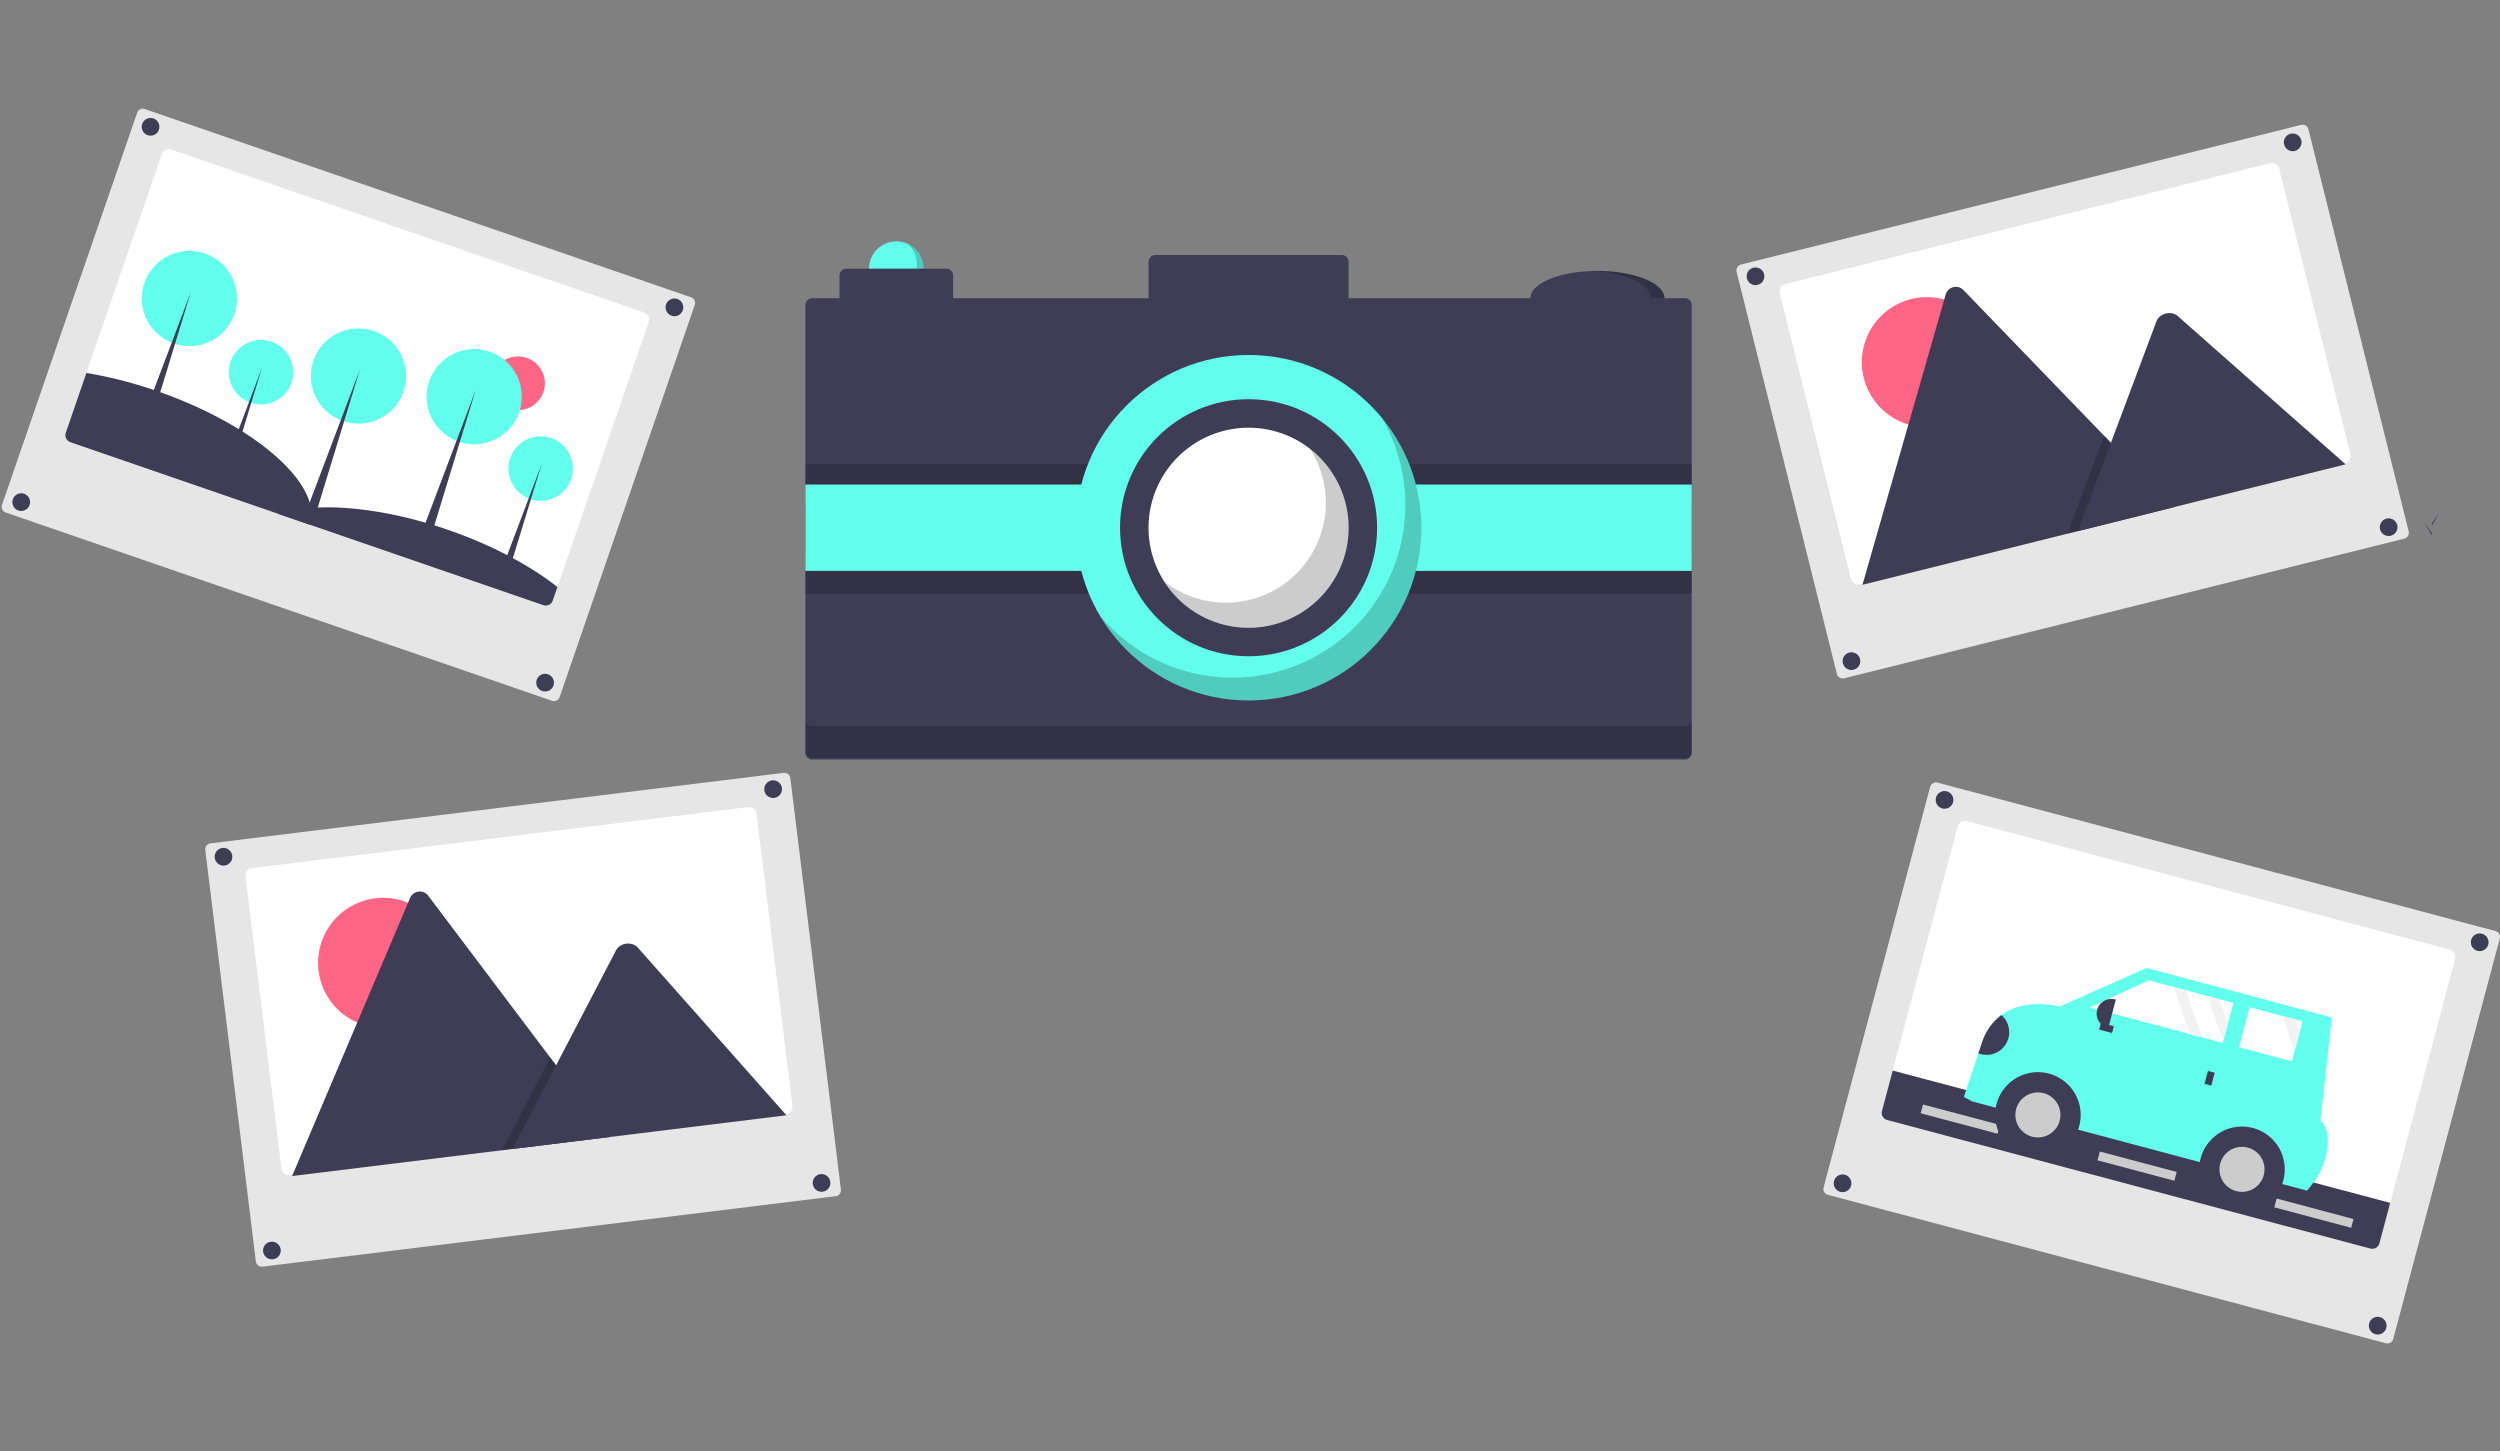 <svg xmlns="http://www.w3.org/2000/svg" width="1100.027" height="638.518" viewBox="0 0 1100.027 638.518">
  <rect x="0" y="0" width="1100.027" height="638.518" fill="#808080" stroke="none"/>
  <g id="logintiga" transform="translate(354.371 -180.109)">
    <path id="Path_4" data-name="Path 4" d="M585.8,410.1l3.118-4.314-3.161,5.382-.341-.6Z" fill="#3f3d56"/>
    <path id="Path_5" data-name="Path 5" d="M585.461,414.454l-3.118-4.314,3.161,5.381.342-.6Z" fill="#3f3d56"/>
    <path id="Path_7" data-name="Path 7" d="M715.879,410.1,719,405.783l-3.16,5.382-.342-.6Z" fill="#3f3d56"/>
    <path id="Path_8" data-name="Path 8" d="M715.538,414.454l-3.118-4.314,3.16,5.381.342-.6Z" fill="#3f3d56"/>
    <path id="Path_10" data-name="Path 10" d="M626.9,400.762l4.6-6.371-4.668,7.948-.505-.883Z" fill="#3f3d56"/>
    <path id="Path_11" data-name="Path 11" d="M626.4,407.2l-4.6-6.372,4.668,7.949.505-.883Z" fill="#3f3d56"/>
    <path id="Path_13" data-name="Path 13" d="M677.974,392.762l4.6-6.371-4.668,7.948-.5-.883Z" fill="#3f3d56"/>
    <path id="Path_14" data-name="Path 14" d="M677.469,399.2l-4.6-6.372,4.668,7.949.505-.883Z" fill="#3f3d56"/>
    <path id="Path_16" data-name="Path 16" d="M545.5,392.762l4.6-6.371-4.668,7.948-.505-.883Z" fill="#3f3d56"/>
    <path id="Path_17" data-name="Path 17" d="M545,399.2l-4.605-6.372,4.668,7.949.5-.883Z" fill="#3f3d56"/>
    <g id="Group_3" data-name="Group 3" transform="matrix(0.946, 0.326, -0.326, 0.946, -662.057, -229.011)">
      <path id="Path_1" data-name="Path 1" d="M721.528,375.356a2.659,2.659,0,0,0-2.656,2.656v182.36a2.659,2.659,0,0,0,2.656,2.656H975.585a2.659,2.659,0,0,0,2.656-2.656V378.012a2.659,2.659,0,0,0-2.656-2.656Z" transform="translate(-221.758 -64.379)" fill="#e6e6e6"/>
      <path id="Path_2" data-name="Path 2" d="M961.555,391.666v129.6a3.261,3.261,0,0,1-3.259,3.26h-220a2.321,2.321,0,0,1-.46-.04,3.256,3.256,0,0,1-2.8-3.22v-129.6a3.26,3.26,0,0,1,3.259-3.26h220a3.26,3.26,0,0,1,3.26,3.259Z" transform="translate(-221.758 -64.379)" fill="#fff"/>
      <circle id="Ellipse_1" data-name="Ellipse 1" cx="11.819" cy="11.819" r="11.819" transform="translate(682.379 359.697)" fill="#ff6584"/>
      <circle id="Ellipse_2" data-name="Ellipse 2" cx="3.897" cy="3.897" r="3.897" transform="translate(500.808 313.633)" fill="#3f3d56"/>
      <circle id="Ellipse_3" data-name="Ellipse 3" cx="3.897" cy="3.897" r="3.897" transform="translate(744.475 313.633)" fill="#3f3d56"/>
      <circle id="Ellipse_4" data-name="Ellipse 4" cx="3.897" cy="3.897" r="3.897" transform="translate(500.808 488.2)" fill="#3f3d56"/>
      <circle id="Ellipse_5" data-name="Ellipse 5" cx="3.897" cy="3.897" r="3.897" transform="translate(744.475 488.2)" fill="#3f3d56"/>
      <circle id="Ellipse_6" data-name="Ellipse 6" cx="14.18" cy="14.18" r="14.18" transform="translate(571.58 389.553)" fill="#63ffed"/>
      <path id="Path_3" data-name="Path 3" d="M587.127,446.444h-2.9l1.324-44.847Z" fill="#3f3d56"/>
      <circle id="Ellipse_7" data-name="Ellipse 7" cx="14.18" cy="14.18" r="14.18" transform="translate(701.657 389.553)" fill="#63ffed"/>
      <path id="Path_6" data-name="Path 6" d="M717.2,446.444h-2.9l1.324-44.847Z" fill="#3f3d56"/>
      <circle id="Ellipse_8" data-name="Ellipse 8" cx="20.943" cy="20.943" r="20.943" transform="translate(605.895 370.42)" fill="#63ffed"/>
      <path id="Path_9" data-name="Path 9" d="M628.856,454.444h-4.289l1.955-66.235Z" fill="#3f3d56"/>
      <circle id="Ellipse_9" data-name="Ellipse 9" cx="20.943" cy="20.943" r="20.943" transform="translate(656.967 362.42)" fill="#63ffed"/>
      <path id="Path_12" data-name="Path 12" d="M679.929,446.444H675.64l1.955-66.235Z" fill="#3f3d56"/>
      <circle id="Ellipse_10" data-name="Ellipse 10" cx="20.943" cy="20.943" r="20.943" transform="translate(524.497 362.42)" fill="#63ffed"/>
      <path id="Path_15" data-name="Path 15" d="M547.459,446.444h-4.29l1.956-66.235Z" fill="#3f3d56"/>
      <path id="Path_18" data-name="Path 18" d="M849.765,524.526H738.295a2.321,2.321,0,0,1-.46-.04,3.256,3.256,0,0,1-2.8-3.22v-27.83a189.753,189.753,0,0,1,31.74-2.58c39.57,0,72.67,11.34,80.97,26.52A15.251,15.251,0,0,1,849.765,524.526Z" transform="translate(-221.758 -64.379)" fill="#3f3d56"/>
      <path id="Path_19" data-name="Path 19" d="M961.555,514.956v6.31a3.261,3.261,0,0,1-3.259,3.26H834.965a62.864,62.864,0,0,1,12.78-7.15c15.11-6.48,36.42-10.52,60.03-10.52C928.295,506.856,947.065,509.9,961.555,514.956Z" transform="translate(-221.758 -64.379)" fill="#3f3d56"/>
    </g>
    <g id="Group_1" data-name="Group 1" transform="translate(-606.842 290.572) rotate(21)">
      <path id="Path_20" data-name="Path 20" d="M862.882,64.379a2.648,2.648,0,0,0-1.244.312L637.338,184a2.661,2.661,0,0,0-1.1,3.593l85.64,161a2.66,2.66,0,0,0,3.594,1.1l224.3-119.311a2.66,2.66,0,0,0,1.1-3.593l-85.641-161a2.638,2.638,0,0,0-1.569-1.293A2.669,2.669,0,0,0,862.882,64.379Z" transform="translate(-221.758 -64.379)" fill="#e6e6e6"/>
      <path id="Path_21" data-name="Path 21" d="M856.913,85.679l60.861,114.416a3.262,3.262,0,0,1-1.348,4.413L722.2,307.822a2.754,2.754,0,0,1-.43.187,3.26,3.26,0,0,1-3.983-1.536l-60.86-114.416a3.262,3.262,0,0,1,1.348-4.413L852.5,84.33a3.262,3.262,0,0,1,4.413,1.348Z" transform="translate(-221.758 -64.379)" fill="#fff"/>
      <circle id="Ellipse_11" data-name="Ellipse 11" cx="28.624" cy="28.624" r="28.624" transform="translate(476.714 112.89)" fill="#ff6584"/>
      <path id="Path_22" data-name="Path 22" d="M847.77,241.616,723.795,307.561a2.866,2.866,0,0,1-.483.21l4.61-132.752a4.65,4.65,0,0,1,7.146-3.8l75.605,47.225,3.62,2.258Z" transform="translate(-221.758 -64.379)" fill="#3f3d56"/>
      <path id="Path_23" data-name="Path 23" d="M626.012,177.237l-42.328,22.515,4.724-41.234.339-2.97.169-1.485,3.62,2.259Z" opacity="0.2"/>
      <path id="Path_24" data-name="Path 24" d="M916.8,204.9,809.57,261.935l4.724-41.234.339-2.97L820.787,164c.4-3.522,4.589-5.954,7.874-4.812a5.538,5.538,0,0,1,.648.279Z" transform="translate(-221.758 -64.379)" fill="#3f3d56"/>
      <circle id="Ellipse_12" data-name="Ellipse 12" cx="3.897" cy="3.897" r="3.897" transform="translate(419.119 119.194)" fill="#3f3d56"/>
      <circle id="Ellipse_13" data-name="Ellipse 13" cx="3.897" cy="3.897" r="3.897" transform="translate(634.244 4.763)" fill="#3f3d56"/>
      <circle id="Ellipse_14" data-name="Ellipse 14" cx="3.897" cy="3.897" r="3.897" transform="translate(501.099 273.314)" fill="#3f3d56"/>
      <circle id="Ellipse_15" data-name="Ellipse 15" cx="3.897" cy="3.897" r="3.897" transform="translate(716.225 158.883)" fill="#3f3d56"/>
    </g>
    <path id="Path_25" data-name="Path 25" d="M917.193,835.532a2.66,2.66,0,0,0,3.25-1.885l46.881-176.231a2.657,2.657,0,0,0-1.885-3.25l-245.52-65.312a2.658,2.658,0,0,0-3.25,1.885L669.79,766.969a2.656,2.656,0,0,0,1.885,3.25Z" transform="translate(-221.758 -64.379)" fill="#e6e6e6"/>
    <path id="Path_26" data-name="Path 26" d="M947.687,666.32,914.37,791.565a3.261,3.261,0,0,1-3.988,2.312L697.776,737.32a2.322,2.322,0,0,1-.434-.157,3.256,3.256,0,0,1-1.878-3.832l33.317-125.244a3.261,3.261,0,0,1,3.989-2.312l212.606,56.557a3.26,3.26,0,0,1,2.312,3.988Z" transform="translate(-221.758 -64.379)" fill="#fff"/>
    <path id="Path_27" data-name="Path 27" d="M919.1,773.773l-4.733,17.791a3.261,3.261,0,0,1-3.988,2.313L697.776,737.32a2.322,2.322,0,0,1-.434-.157,3.256,3.256,0,0,1-1.878-3.832L700.2,715.54Z" transform="translate(-221.758 -64.379)" fill="#3f3d56"/>
    <rect id="Rectangle_1" data-name="Rectangle 1" width="35" height="4" transform="translate(569.577 686.793) rotate(14.897)" fill="#ccc"/>
    <rect id="Rectangle_2" data-name="Rectangle 2" width="35" height="4" transform="translate(491.782 666.098) rotate(14.897)" fill="#ccc"/>
    <rect id="Rectangle_3" data-name="Rectangle 3" width="35" height="4" transform="translate(647.372 707.488) rotate(14.897)" fill="#ccc"/>
    <circle id="Ellipse_16" data-name="Ellipse 16" cx="3.897" cy="3.897" r="3.897" transform="translate(497.35 528.179)" fill="#3f3d56"/>
    <circle id="Ellipse_17" data-name="Ellipse 17" cx="3.897" cy="3.897" r="3.897" transform="translate(732.827 590.82)" fill="#3f3d56"/>
    <circle id="Ellipse_18" data-name="Ellipse 18" cx="3.897" cy="3.897" r="3.897" transform="translate(452.473 696.879)" fill="#3f3d56"/>
    <circle id="Ellipse_19" data-name="Ellipse 19" cx="3.897" cy="3.897" r="3.897" transform="translate(687.95 759.52)" fill="#3f3d56"/>
    <rect id="Rectangle_4" data-name="Rectangle 4" width="19.453" height="3.088" transform="translate(663.858 706.289) rotate(-165.073)" fill="#3f3d56"/>
    <path id="Path_28" data-name="Path 28" d="M731.516,727.186l3.64,1.929,147.386,39.291,2.147-2.736a32.257,32.257,0,0,0,6.776-16.246c.5-4.434.036-9.1-3.087-11.9l5.049-45.309-81.514-21.84L773.59,687.434s-14.813-4.227-25.576,3.689a24.45,24.45,0,0,0-8.4,11.7l-1.712,5.152Z" transform="translate(-221.758 -64.379)" fill="#63ffed"/>
    <circle id="Ellipse_20" data-name="Ellipse 20" cx="18.835" cy="18.835" r="18.835" transform="translate(523.492 651.856)" fill="#3f3d56"/>
    <circle id="Ellipse_21" data-name="Ellipse 21" cx="9.913" cy="9.913" r="9.913" transform="translate(532.414 660.778)" fill="#ccc"/>
    <circle id="Ellipse_22" data-name="Ellipse 22" cx="18.835" cy="18.835" r="18.835" transform="translate(613.296 675.797)" fill="#3f3d56"/>
    <circle id="Ellipse_23" data-name="Ellipse 23" cx="9.913" cy="9.913" r="9.913" transform="translate(622.218 684.719)" fill="#ccc"/>
    <path id="Path_29" data-name="Path 29" d="M565.159,623.415l44.026,11.732,5.375,1.43L623.634,639l.176-.663,2.129-7.978,2.39-8.959-6.037-1.606-5.374-1.436-9.519-2.539-5.375-1.43-10.99-2.93Z" fill="#fff"/>
    <path id="Path_30" data-name="Path 30" d="M630.8,640.91l23.268,6.2,1.221-4.565,2.122-7.979,1.352-5.055-3.407-.907-5.374-1.436-14.493-3.862Z" fill="#fff"/>
    <rect id="Rectangle_5" data-name="Rectangle 5" width="3.088" height="5.867" transform="translate(618.625 657.801) rotate(-165.073)" fill="#3f3d56"/>
    <rect id="Rectangle_6" data-name="Rectangle 6" width="3.088" height="5.867" transform="translate(575.743 631.664) rotate(104.927)" fill="#3f3d56"/>
    <path id="Path_31" data-name="Path 31" d="M790.043,683.236h.34a6.453,6.453,0,0,1,6.453,6.453h0a6.453,6.453,0,0,1-6.453,6.453h-.34Z" transform="translate(1160.687 1496.109) rotate(-165.073)" fill="#3f3d56"/>
    <path id="Path_32" data-name="Path 32" d="M737.9,707.973a9.975,9.975,0,0,0,10.116-16.851,24.45,24.45,0,0,0-8.4,11.7Z" transform="translate(-221.758 -64.379)" fill="#3f3d56"/>
    <path id="Path_33" data-name="Path 33" d="M616.918,618.356l6.892,19.979,2.129-7.978-3.647-10.565Z" fill="#f2f2f2"/>
    <path id="Path_34" data-name="Path 34" d="M649.978,627.171l5.307,15.377,2.122-7.979-2.055-5.962Z" fill="#f2f2f2"/>
    <path id="Path_35" data-name="Path 35" d="M602.024,614.387l7.161,20.76,5.375,1.43-7.161-20.76Z" fill="#f2f2f2"/>
    <circle id="Ellipse_24" data-name="Ellipse 24" cx="12" cy="12" r="12" transform="translate(28.017 286.313)" fill="#63ffed"/>
    <path id="Path_36" data-name="Path 36" d="M266.84,351.825a11.984,11.984,0,0,1-13.13,19.734,11.99,11.99,0,1,0,13.13-19.734Z" transform="translate(-221.758 -64.379)" opacity="0.2"/>
    <ellipse id="Ellipse_25" data-name="Ellipse 25" cx="29.5" cy="12" rx="29.5" ry="12" transform="translate(319.017 299.313)" fill="#3f3d56"/>
    <path id="Path_37" data-name="Path 37" d="M570.275,363.692q-1.519,0-3,.061c14.883.612,26.5,5.723,26.5,11.939s-11.617,11.327-26.5,11.939q1.48.061,3,.061c16.292,0,29.5-5.373,29.5-12S586.567,363.692,570.275,363.692Z" transform="translate(-221.758 -64.379)" opacity="0.2"/>
    <path id="Path_38" data-name="Path 38" d="M608.775,375.692h-148v-16a3,3,0,0,0-3-3h-82a3,3,0,0,0-3,3v16h-86v-10a3,3,0,0,0-3-3h-44a3,3,0,0,0-3,3v10h-12a3,3,0,0,0-3,3v197a3,3,0,0,0,3,3h384a3,3,0,0,0,3-3v-197a3,3,0,0,0-3-3Z" transform="translate(-221.758 -64.379)" fill="#3f3d56"/>
    <path id="Path_39" data-name="Path 39" d="M608.758,564h-384a3,3,0,0,1-3-3v14a3,3,0,0,0,3,3h384a3,3,0,0,0,3-3V561a3,3,0,0,1-3,3Z" transform="translate(-221.758 -64.379)" opacity="0.2"/>
    <rect id="Rectangle_7" data-name="Rectangle 7" width="390" height="38" transform="translate(0.017 403.313)" opacity="0.2"/>
    <rect id="Rectangle_8" data-name="Rectangle 8" width="390" height="38" transform="translate(0.017 384.313)" opacity="0.2"/>
    <rect id="Rectangle_9" data-name="Rectangle 9" width="390" height="38" transform="translate(0.017 393.313)" fill="#63ffed"/>
    <circle id="Ellipse_26" data-name="Ellipse 26" cx="76" cy="76" r="76" transform="translate(119.017 336.313)" fill="#63ffed"/>
    <path id="Path_40" data-name="Path 40" d="M475.315,428.228a76,76,0,0,1-124.081,86.928,76,76,0,1,0,124.081-86.928Z" transform="translate(-221.758 -64.379)" opacity="0.2"/>
    <circle id="Ellipse_27" data-name="Ellipse 27" cx="56.558" cy="56.558" r="56.558" transform="translate(138.459 355.755)" fill="#3f3d56"/>
    <path id="Path_41" data-name="Path 41" d="M460.775,476.692a43.723,43.723,0,0,1-3.57,17.37,43.134,43.134,0,0,1-4.75,8.37,44,44,0,1,1-61.42-61.42,43.125,43.125,0,0,1,8.37-4.75,44.005,44.005,0,0,1,61.37,40.43Z" transform="translate(-221.758 -64.379)" fill="#fff"/>
    <path id="Path_42" data-name="Path 42" d="M460.3,470.282a43.928,43.928,0,0,0-16.448-28.265,44,44,0,0,1,3.348,41.045,43.132,43.132,0,0,1-4.75,8.37,43.973,43.973,0,0,1-62.769,8.919,43.978,43.978,0,0,0,72.769,2.081,43.131,43.131,0,0,0,4.75-8.37,44.018,44.018,0,0,0,3.1-23.78Z" transform="translate(-221.758 -64.379)" opacity="0.2"/>
    <g id="Group_2" data-name="Group 2" transform="matrix(0.97, 0.242, -0.242, 0.97, 37.534, 79.912)">
      <path id="Path_20-2" data-name="Path 20" d="M862.882,64.379a2.648,2.648,0,0,0-1.244.312L637.338,184a2.661,2.661,0,0,0-1.1,3.593l85.64,161a2.66,2.66,0,0,0,3.594,1.1l224.3-119.311a2.66,2.66,0,0,0,1.1-3.593l-85.641-161a2.638,2.638,0,0,0-1.569-1.293A2.669,2.669,0,0,0,862.882,64.379Z" transform="translate(-221.758 -64.379)" fill="#e6e6e6"/>
      <path id="Path_21-2" data-name="Path 21" d="M856.913,85.679l60.861,114.416a3.262,3.262,0,0,1-1.348,4.413L722.2,307.822a2.754,2.754,0,0,1-.43.187,3.26,3.26,0,0,1-3.983-1.536l-60.86-114.416a3.262,3.262,0,0,1,1.348-4.413L852.5,84.33a3.262,3.262,0,0,1,4.413,1.348Z" transform="translate(-221.758 -64.379)" fill="#fff"/>
      <circle id="Ellipse_11-2" data-name="Ellipse 11" cx="28.624" cy="28.624" r="28.624" transform="translate(476.714 112.89)" fill="#ff6584"/>
      <path id="Path_22-2" data-name="Path 22" d="M847.77,241.616,723.795,307.561a2.866,2.866,0,0,1-.483.21l4.61-132.752a4.65,4.65,0,0,1,7.146-3.8l75.605,47.225,3.62,2.258Z" transform="translate(-221.758 -64.379)" fill="#3f3d56"/>
      <path id="Path_23-2" data-name="Path 23" d="M626.012,177.237l-42.328,22.515,4.724-41.234.339-2.97.169-1.485,3.62,2.259Z" opacity="0.2"/>
      <path id="Path_24-2" data-name="Path 24" d="M916.8,204.9,809.57,261.935l4.724-41.234.339-2.97L820.787,164c.4-3.522,4.589-5.954,7.874-4.812a5.538,5.538,0,0,1,.648.279Z" transform="translate(-221.758 -64.379)" fill="#3f3d56"/>
      <circle id="Ellipse_12-2" data-name="Ellipse 12" cx="3.897" cy="3.897" r="3.897" transform="translate(419.119 119.194)" fill="#3f3d56"/>
      <circle id="Ellipse_13-2" data-name="Ellipse 13" cx="3.897" cy="3.897" r="3.897" transform="translate(634.244 4.763)" fill="#3f3d56"/>
      <circle id="Ellipse_14-2" data-name="Ellipse 14" cx="3.897" cy="3.897" r="3.897" transform="translate(501.099 273.314)" fill="#3f3d56"/>
      <circle id="Ellipse_15-2" data-name="Ellipse 15" cx="3.897" cy="3.897" r="3.897" transform="translate(716.225 158.883)" fill="#3f3d56"/>
    </g>
  </g>
</svg>
